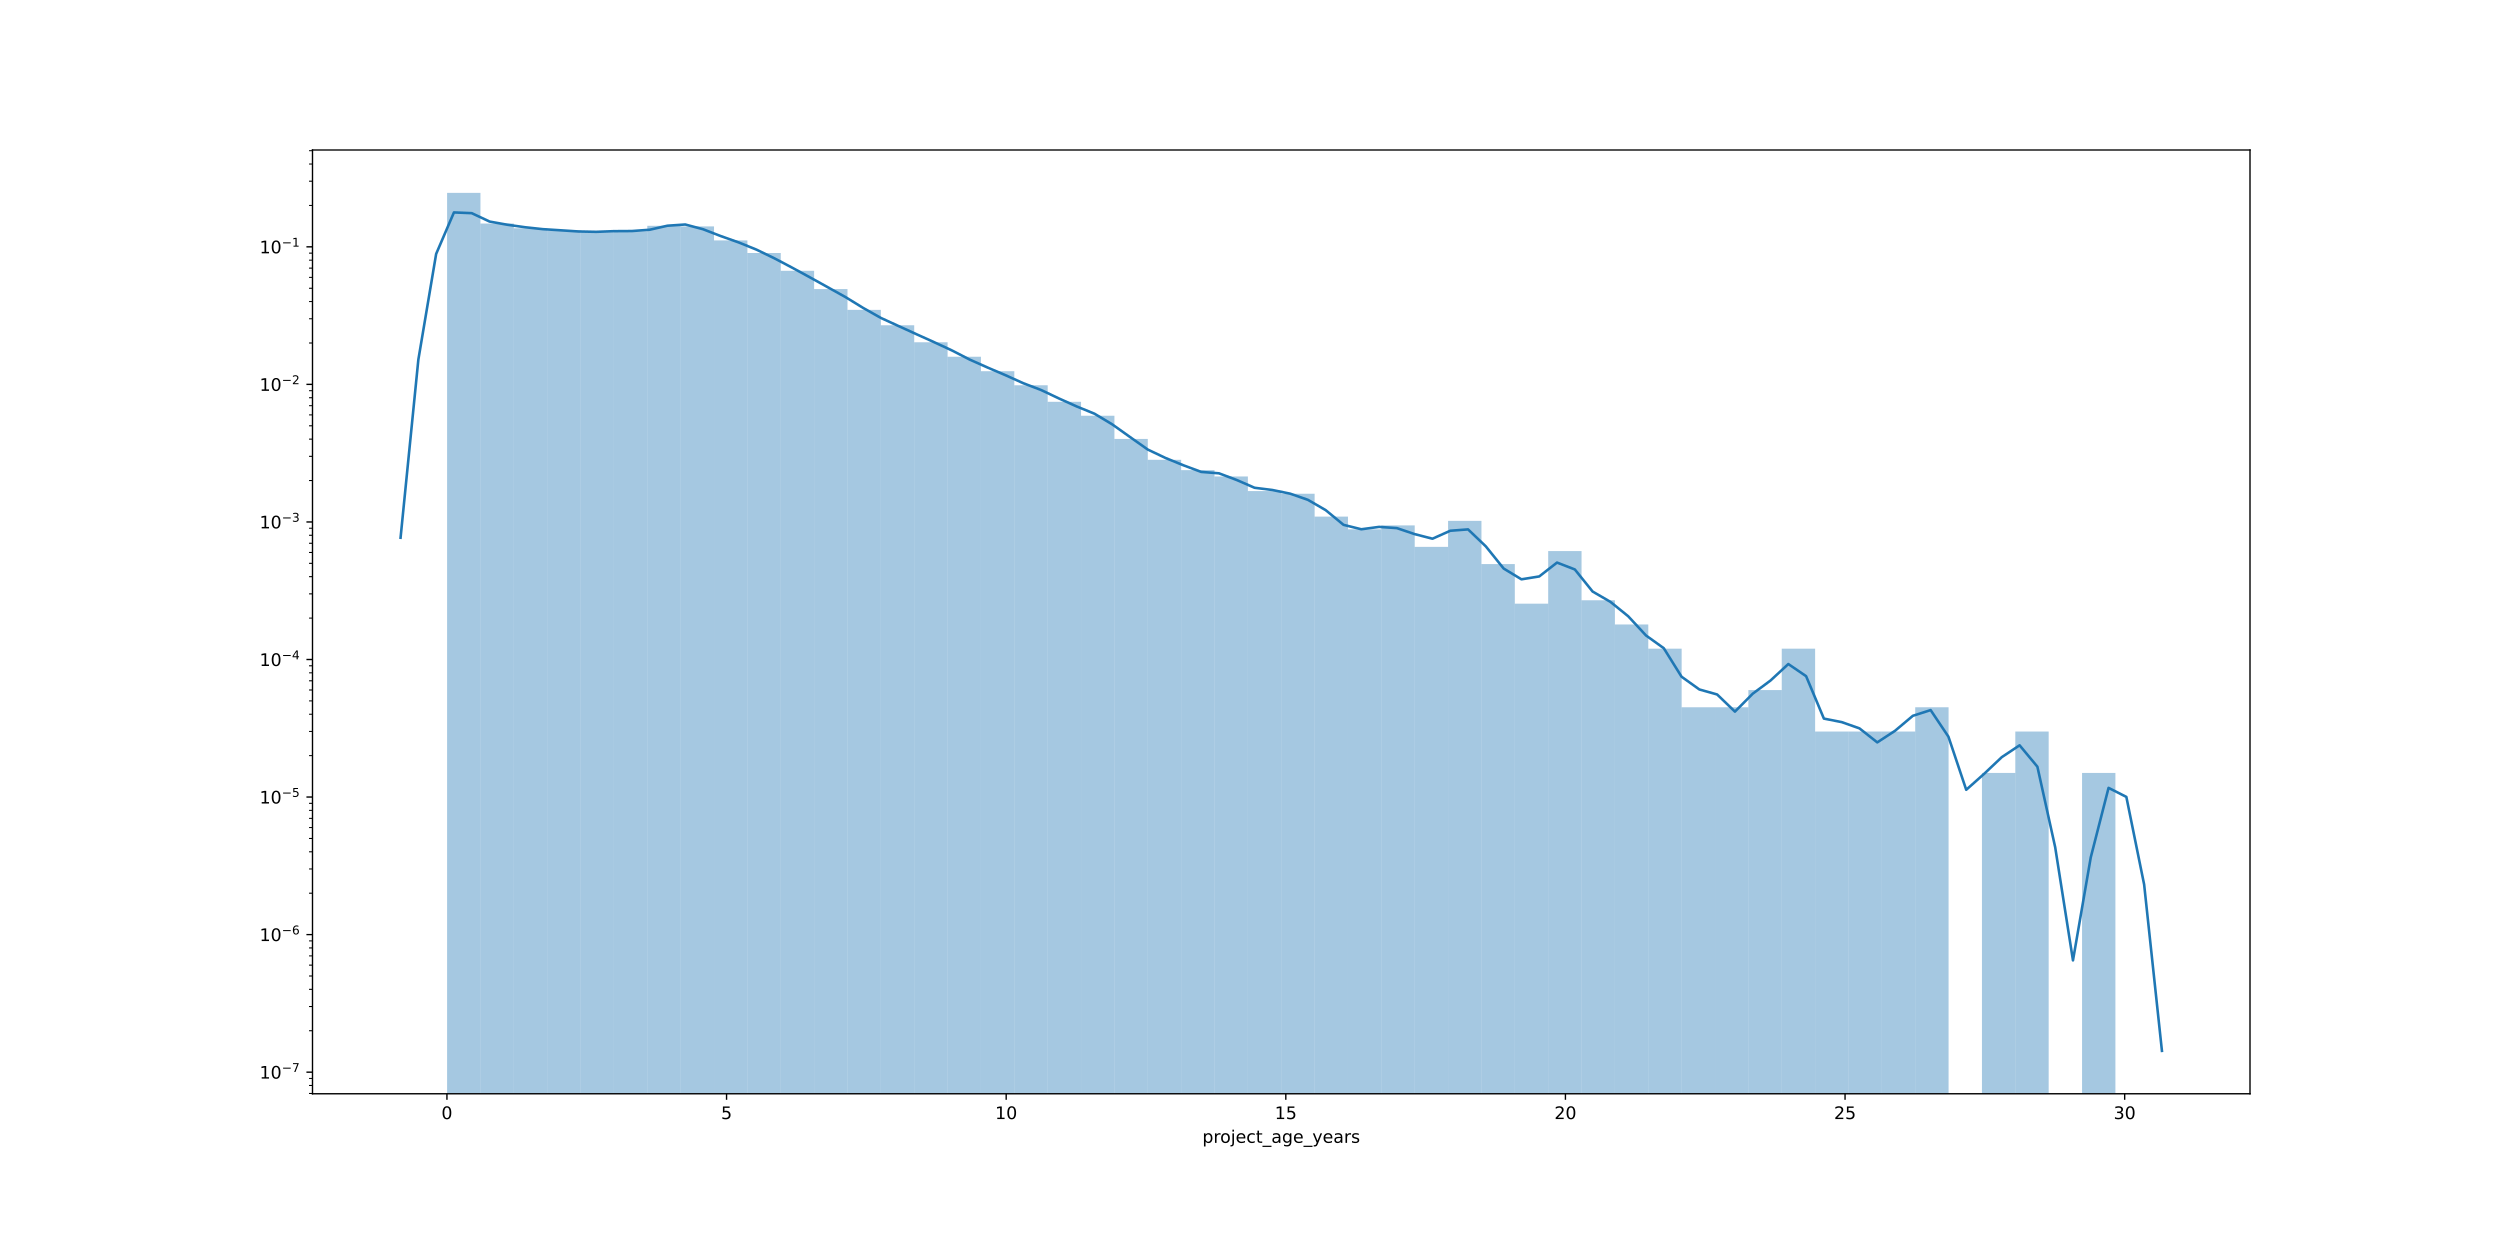 <?xml version="1.0" encoding="utf-8" standalone="no"?>
<!DOCTYPE svg PUBLIC "-//W3C//DTD SVG 1.1//EN"
  "http://www.w3.org/Graphics/SVG/1.1/DTD/svg11.dtd">
<!-- Created with matplotlib (https://matplotlib.org/) -->
<svg height="720pt" version="1.1" viewBox="0 0 1440 720" width="1440pt" xmlns="http://www.w3.org/2000/svg" xmlns:xlink="http://www.w3.org/1999/xlink">
 <defs>
  <style type="text/css">
*{stroke-linecap:butt;stroke-linejoin:round;}
  </style>
 </defs>
 <g id="figure_1">
  <g id="patch_1">
   <path d="M 0 720 
L 1440 720 
L 1440 0 
L 0 0 
z
" style="fill:#ffffff;"/>
  </g>
  <g id="axes_1">
   <g id="patch_2">
    <path d="M 180 630 
L 1296 630 
L 1296 86.4 
L 180 86.4 
z
" style="fill:#ffffff;"/>
   </g>
   <g id="patch_3">
    <path clip-path="url(#p198105784d)" d="M 257.523 79292.896 
L 276.742 79292.896 
L 276.742 111.109 
L 257.523 111.109 
z
" style="fill:#1f77b4;opacity:0.4;"/>
   </g>
   <g id="patch_4">
    <path clip-path="url(#p198105784d)" d="M 276.742 79292.896 
L 295.961 79292.896 
L 295.961 128.766 
L 276.742 128.766 
z
" style="fill:#1f77b4;opacity:0.4;"/>
   </g>
   <g id="patch_5">
    <path clip-path="url(#p198105784d)" d="M 295.961 79292.896 
L 315.181 79292.896 
L 315.181 131.478 
L 295.961 131.478 
z
" style="fill:#1f77b4;opacity:0.4;"/>
   </g>
   <g id="patch_6">
    <path clip-path="url(#p198105784d)" d="M 315.181 79292.896 
L 334.4 79292.896 
L 334.4 132.743 
L 315.181 132.743 
z
" style="fill:#1f77b4;opacity:0.4;"/>
   </g>
   <g id="patch_7">
    <path clip-path="url(#p198105784d)" d="M 334.4 79292.896 
L 353.619 79292.896 
L 353.619 133.741 
L 334.4 133.741 
z
" style="fill:#1f77b4;opacity:0.4;"/>
   </g>
   <g id="patch_8">
    <path clip-path="url(#p198105784d)" d="M 353.619 79292.896 
L 372.838 79292.896 
L 372.838 133.212 
L 353.619 133.212 
z
" style="fill:#1f77b4;opacity:0.4;"/>
   </g>
   <g id="patch_9">
    <path clip-path="url(#p198105784d)" d="M 372.838 79292.896 
L 392.057 79292.896 
L 392.057 130.061 
L 372.838 130.061 
z
" style="fill:#1f77b4;opacity:0.4;"/>
   </g>
   <g id="patch_10">
    <path clip-path="url(#p198105784d)" d="M 392.057 79292.896 
L 411.276 79292.896 
L 411.276 130.403 
L 392.057 130.403 
z
" style="fill:#1f77b4;opacity:0.4;"/>
   </g>
   <g id="patch_11">
    <path clip-path="url(#p198105784d)" d="M 411.276 79292.896 
L 430.495 79292.896 
L 430.495 138.481 
L 411.276 138.481 
z
" style="fill:#1f77b4;opacity:0.4;"/>
   </g>
   <g id="patch_12">
    <path clip-path="url(#p198105784d)" d="M 430.495 79292.896 
L 449.714 79292.896 
L 449.714 145.723 
L 430.495 145.723 
z
" style="fill:#1f77b4;opacity:0.4;"/>
   </g>
   <g id="patch_13">
    <path clip-path="url(#p198105784d)" d="M 449.714 79292.896 
L 468.933 79292.896 
L 468.933 155.999 
L 449.714 155.999 
z
" style="fill:#1f77b4;opacity:0.4;"/>
   </g>
   <g id="patch_14">
    <path clip-path="url(#p198105784d)" d="M 468.933 79292.896 
L 488.152 79292.896 
L 488.152 166.499 
L 468.933 166.499 
z
" style="fill:#1f77b4;opacity:0.4;"/>
   </g>
   <g id="patch_15">
    <path clip-path="url(#p198105784d)" d="M 488.152 79292.896 
L 507.371 79292.896 
L 507.371 178.476 
L 488.152 178.476 
z
" style="fill:#1f77b4;opacity:0.4;"/>
   </g>
   <g id="patch_16">
    <path clip-path="url(#p198105784d)" d="M 507.371 79292.896 
L 526.59 79292.896 
L 526.59 187.359 
L 507.371 187.359 
z
" style="fill:#1f77b4;opacity:0.4;"/>
   </g>
   <g id="patch_17">
    <path clip-path="url(#p198105784d)" d="M 526.59 79292.896 
L 545.809 79292.896 
L 545.809 197.13 
L 526.59 197.13 
z
" style="fill:#1f77b4;opacity:0.4;"/>
   </g>
   <g id="patch_18">
    <path clip-path="url(#p198105784d)" d="M 545.809 79292.896 
L 565.028 79292.896 
L 565.028 205.47 
L 545.809 205.47 
z
" style="fill:#1f77b4;opacity:0.4;"/>
   </g>
   <g id="patch_19">
    <path clip-path="url(#p198105784d)" d="M 565.028 79292.896 
L 584.247 79292.896 
L 584.247 213.795 
L 565.028 213.795 
z
" style="fill:#1f77b4;opacity:0.4;"/>
   </g>
   <g id="patch_20">
    <path clip-path="url(#p198105784d)" d="M 584.247 79292.896 
L 603.467 79292.896 
L 603.467 221.91 
L 584.247 221.91 
z
" style="fill:#1f77b4;opacity:0.4;"/>
   </g>
   <g id="patch_21">
    <path clip-path="url(#p198105784d)" d="M 603.467 79292.896 
L 622.686 79292.896 
L 622.686 231.427 
L 603.467 231.427 
z
" style="fill:#1f77b4;opacity:0.4;"/>
   </g>
   <g id="patch_22">
    <path clip-path="url(#p198105784d)" d="M 622.686 79292.896 
L 641.905 79292.896 
L 641.905 239.469 
L 622.686 239.469 
z
" style="fill:#1f77b4;opacity:0.4;"/>
   </g>
   <g id="patch_23">
    <path clip-path="url(#p198105784d)" d="M 641.905 79292.896 
L 661.124 79292.896 
L 661.124 252.817 
L 641.905 252.817 
z
" style="fill:#1f77b4;opacity:0.4;"/>
   </g>
   <g id="patch_24">
    <path clip-path="url(#p198105784d)" d="M 661.124 79292.896 
L 680.343 79292.896 
L 680.343 264.834 
L 661.124 264.834 
z
" style="fill:#1f77b4;opacity:0.4;"/>
   </g>
   <g id="patch_25">
    <path clip-path="url(#p198105784d)" d="M 680.343 79292.896 
L 699.562 79292.896 
L 699.562 270.781 
L 680.343 270.781 
z
" style="fill:#1f77b4;opacity:0.4;"/>
   </g>
   <g id="patch_26">
    <path clip-path="url(#p198105784d)" d="M 699.562 79292.896 
L 718.781 79292.896 
L 718.781 274.43 
L 699.562 274.43 
z
" style="fill:#1f77b4;opacity:0.4;"/>
   </g>
   <g id="patch_27">
    <path clip-path="url(#p198105784d)" d="M 718.781 79292.896 
L 738 79292.896 
L 738 282.838 
L 718.781 282.838 
z
" style="fill:#1f77b4;opacity:0.4;"/>
   </g>
   <g id="patch_28">
    <path clip-path="url(#p198105784d)" d="M 738 79292.896 
L 757.219 79292.896 
L 757.219 284.41 
L 738 284.41 
z
" style="fill:#1f77b4;opacity:0.4;"/>
   </g>
   <g id="patch_29">
    <path clip-path="url(#p198105784d)" d="M 757.219 79292.896 
L 776.438 79292.896 
L 776.438 297.567 
L 757.219 297.567 
z
" style="fill:#1f77b4;opacity:0.4;"/>
   </g>
   <g id="patch_30">
    <path clip-path="url(#p198105784d)" d="M 776.438 79292.896 
L 795.657 79292.896 
L 795.657 304.893 
L 776.438 304.893 
z
" style="fill:#1f77b4;opacity:0.4;"/>
   </g>
   <g id="patch_31">
    <path clip-path="url(#p198105784d)" d="M 795.657 79292.896 
L 814.876 79292.896 
L 814.876 302.636 
L 795.657 302.636 
z
" style="fill:#1f77b4;opacity:0.4;"/>
   </g>
   <g id="patch_32">
    <path clip-path="url(#p198105784d)" d="M 814.876 79292.896 
L 834.095 79292.896 
L 834.095 314.987 
L 814.876 314.987 
z
" style="fill:#1f77b4;opacity:0.4;"/>
   </g>
   <g id="patch_33">
    <path clip-path="url(#p198105784d)" d="M 834.095 79292.896 
L 853.314 79292.896 
L 853.314 300.008 
L 834.095 300.008 
z
" style="fill:#1f77b4;opacity:0.4;"/>
   </g>
   <g id="patch_34">
    <path clip-path="url(#p198105784d)" d="M 853.314 79292.896 
L 872.533 79292.896 
L 872.533 324.886 
L 853.314 324.886 
z
" style="fill:#1f77b4;opacity:0.4;"/>
   </g>
   <g id="patch_35">
    <path clip-path="url(#p198105784d)" d="M 872.533 79292.896 
L 891.753 79292.896 
L 891.753 347.709 
L 872.533 347.709 
z
" style="fill:#1f77b4;opacity:0.4;"/>
   </g>
   <g id="patch_36">
    <path clip-path="url(#p198105784d)" d="M 891.753 79292.896 
L 910.972 79292.896 
L 910.972 317.417 
L 891.753 317.417 
z
" style="fill:#1f77b4;opacity:0.4;"/>
   </g>
   <g id="patch_37">
    <path clip-path="url(#p198105784d)" d="M 910.972 79292.896 
L 930.191 79292.896 
L 930.191 345.742 
L 910.972 345.742 
z
" style="fill:#1f77b4;opacity:0.4;"/>
   </g>
   <g id="patch_38">
    <path clip-path="url(#p198105784d)" d="M 930.191 79292.896 
L 949.41 79292.896 
L 949.41 359.694 
L 930.191 359.694 
z
" style="fill:#1f77b4;opacity:0.4;"/>
   </g>
   <g id="patch_39">
    <path clip-path="url(#p198105784d)" d="M 949.41 79292.896 
L 968.629 79292.896 
L 968.629 373.646 
L 949.41 373.646 
z
" style="fill:#1f77b4;opacity:0.4;"/>
   </g>
   <g id="patch_40">
    <path clip-path="url(#p198105784d)" d="M 968.629 79292.896 
L 987.848 79292.896 
L 987.848 407.395 
L 968.629 407.395 
z
" style="fill:#1f77b4;opacity:0.4;"/>
   </g>
   <g id="patch_41">
    <path clip-path="url(#p198105784d)" d="M 987.848 79292.896 
L 1007.067 79292.896 
L 1007.067 407.395 
L 987.848 407.395 
z
" style="fill:#1f77b4;opacity:0.4;"/>
   </g>
   <g id="patch_42">
    <path clip-path="url(#p198105784d)" d="M 1007.067 79292.896 
L 1026.286 79292.896 
L 1026.286 397.496 
L 1007.067 397.496 
z
" style="fill:#1f77b4;opacity:0.4;"/>
   </g>
   <g id="patch_43">
    <path clip-path="url(#p198105784d)" d="M 1026.286 79292.896 
L 1045.505 79292.896 
L 1045.505 373.646 
L 1026.286 373.646 
z
" style="fill:#1f77b4;opacity:0.4;"/>
   </g>
   <g id="patch_44">
    <path clip-path="url(#p198105784d)" d="M 1045.505 79292.896 
L 1064.724 79292.896 
L 1064.724 421.347 
L 1045.505 421.347 
z
" style="fill:#1f77b4;opacity:0.4;"/>
   </g>
   <g id="patch_45">
    <path clip-path="url(#p198105784d)" d="M 1064.724 79292.896 
L 1083.943 79292.896 
L 1083.943 421.347 
L 1064.724 421.347 
z
" style="fill:#1f77b4;opacity:0.4;"/>
   </g>
   <g id="patch_46">
    <path clip-path="url(#p198105784d)" d="M 1083.943 79292.896 
L 1103.162 79292.896 
L 1103.162 421.347 
L 1083.943 421.347 
z
" style="fill:#1f77b4;opacity:0.4;"/>
   </g>
   <g id="patch_47">
    <path clip-path="url(#p198105784d)" d="M 1103.162 79292.896 
L 1122.381 79292.896 
L 1122.381 407.395 
L 1103.162 407.395 
z
" style="fill:#1f77b4;opacity:0.4;"/>
   </g>
   <g id="patch_48">
    <path clip-path="url(#p198105784d)" d="M 1122.381 79292.896 
L 1141.6 79292.896 
L 1141.6 79292.896 
L 1122.381 79292.896 
z
" style="fill:#1f77b4;opacity:0.4;"/>
   </g>
   <g id="patch_49">
    <path clip-path="url(#p198105784d)" d="M 1141.6 79292.896 
L 1160.819 79292.896 
L 1160.819 445.197 
L 1141.6 445.197 
z
" style="fill:#1f77b4;opacity:0.4;"/>
   </g>
   <g id="patch_50">
    <path clip-path="url(#p198105784d)" d="M 1160.819 79292.896 
L 1180.039 79292.896 
L 1180.039 421.347 
L 1160.819 421.347 
z
" style="fill:#1f77b4;opacity:0.4;"/>
   </g>
   <g id="patch_51">
    <path clip-path="url(#p198105784d)" d="M 1180.039 79292.896 
L 1199.258 79292.896 
L 1199.258 79292.896 
L 1180.039 79292.896 
z
" style="fill:#1f77b4;opacity:0.4;"/>
   </g>
   <g id="patch_52">
    <path clip-path="url(#p198105784d)" d="M 1199.258 79292.896 
L 1218.477 79292.896 
L 1218.477 445.197 
L 1199.258 445.197 
z
" style="fill:#1f77b4;opacity:0.4;"/>
   </g>
   <g id="matplotlib.axis_1">
    <g id="xtick_1">
     <g id="line2d_1">
      <defs>
       <path d="M 0 0 
L 0 3.5 
" id="m324d2dcd86" style="stroke:#000000;stroke-width:0.8;"/>
      </defs>
      <g>
       <use style="stroke:#000000;stroke-width:0.8;" x="257.435" xlink:href="#m324d2dcd86" y="630"/>
      </g>
     </g>
     <g id="text_1">
      <!-- 0 -->
      <defs>
       <path d="M 31.781 66.406 
Q 24.172 66.406 20.328 58.906 
Q 16.5 51.422 16.5 36.375 
Q 16.5 21.391 20.328 13.891 
Q 24.172 6.391 31.781 6.391 
Q 39.453 6.391 43.281 13.891 
Q 47.125 21.391 47.125 36.375 
Q 47.125 51.422 43.281 58.906 
Q 39.453 66.406 31.781 66.406 
z
M 31.781 74.219 
Q 44.047 74.219 50.516 64.516 
Q 56.984 54.828 56.984 36.375 
Q 56.984 17.969 50.516 8.266 
Q 44.047 -1.422 31.781 -1.422 
Q 19.531 -1.422 13.062 8.266 
Q 6.594 17.969 6.594 36.375 
Q 6.594 54.828 13.062 64.516 
Q 19.531 74.219 31.781 74.219 
z
" id="DejaVuSans-48"/>
      </defs>
      <g transform="translate(254.254 644.598)scale(0.1 -0.1)">
       <use xlink:href="#DejaVuSans-48"/>
      </g>
     </g>
    </g>
    <g id="xtick_2">
     <g id="line2d_2">
      <g>
       <use style="stroke:#000000;stroke-width:0.8;" x="418.498" xlink:href="#m324d2dcd86" y="630"/>
      </g>
     </g>
     <g id="text_2">
      <!-- 5 -->
      <defs>
       <path d="M 10.797 72.906 
L 49.516 72.906 
L 49.516 64.594 
L 19.828 64.594 
L 19.828 46.734 
Q 21.969 47.469 24.109 47.828 
Q 26.266 48.188 28.422 48.188 
Q 40.625 48.188 47.75 41.5 
Q 54.891 34.812 54.891 23.391 
Q 54.891 11.625 47.562 5.094 
Q 40.234 -1.422 26.906 -1.422 
Q 22.312 -1.422 17.547 -0.641 
Q 12.797 0.141 7.719 1.703 
L 7.719 11.625 
Q 12.109 9.234 16.797 8.062 
Q 21.484 6.891 26.703 6.891 
Q 35.156 6.891 40.078 11.328 
Q 45.016 15.766 45.016 23.391 
Q 45.016 31 40.078 35.438 
Q 35.156 39.891 26.703 39.891 
Q 22.75 39.891 18.812 39.016 
Q 14.891 38.141 10.797 36.281 
z
" id="DejaVuSans-53"/>
      </defs>
      <g transform="translate(415.317 644.598)scale(0.1 -0.1)">
       <use xlink:href="#DejaVuSans-53"/>
      </g>
     </g>
    </g>
    <g id="xtick_3">
     <g id="line2d_3">
      <g>
       <use style="stroke:#000000;stroke-width:0.8;" x="579.561" xlink:href="#m324d2dcd86" y="630"/>
      </g>
     </g>
     <g id="text_3">
      <!-- 10 -->
      <defs>
       <path d="M 12.406 8.297 
L 28.516 8.297 
L 28.516 63.922 
L 10.984 60.406 
L 10.984 69.391 
L 28.422 72.906 
L 38.281 72.906 
L 38.281 8.297 
L 54.391 8.297 
L 54.391 0 
L 12.406 0 
z
" id="DejaVuSans-49"/>
      </defs>
      <g transform="translate(573.198 644.598)scale(0.1 -0.1)">
       <use xlink:href="#DejaVuSans-49"/>
       <use x="63.623" xlink:href="#DejaVuSans-48"/>
      </g>
     </g>
    </g>
    <g id="xtick_4">
     <g id="line2d_4">
      <g>
       <use style="stroke:#000000;stroke-width:0.8;" x="740.624" xlink:href="#m324d2dcd86" y="630"/>
      </g>
     </g>
     <g id="text_4">
      <!-- 15 -->
      <g transform="translate(734.261 644.598)scale(0.1 -0.1)">
       <use xlink:href="#DejaVuSans-49"/>
       <use x="63.623" xlink:href="#DejaVuSans-53"/>
      </g>
     </g>
    </g>
    <g id="xtick_5">
     <g id="line2d_5">
      <g>
       <use style="stroke:#000000;stroke-width:0.8;" x="901.687" xlink:href="#m324d2dcd86" y="630"/>
      </g>
     </g>
     <g id="text_5">
      <!-- 20 -->
      <defs>
       <path d="M 19.188 8.297 
L 53.609 8.297 
L 53.609 0 
L 7.328 0 
L 7.328 8.297 
Q 12.938 14.109 22.625 23.891 
Q 32.328 33.688 34.812 36.531 
Q 39.547 41.844 41.422 45.531 
Q 43.312 49.219 43.312 52.781 
Q 43.312 58.594 39.234 62.25 
Q 35.156 65.922 28.609 65.922 
Q 23.969 65.922 18.812 64.312 
Q 13.672 62.703 7.812 59.422 
L 7.812 69.391 
Q 13.766 71.781 18.938 73 
Q 24.125 74.219 28.422 74.219 
Q 39.75 74.219 46.484 68.547 
Q 53.219 62.891 53.219 53.422 
Q 53.219 48.922 51.531 44.891 
Q 49.859 40.875 45.406 35.406 
Q 44.188 33.984 37.641 27.219 
Q 31.109 20.453 19.188 8.297 
z
" id="DejaVuSans-50"/>
      </defs>
      <g transform="translate(895.324 644.598)scale(0.1 -0.1)">
       <use xlink:href="#DejaVuSans-50"/>
       <use x="63.623" xlink:href="#DejaVuSans-48"/>
      </g>
     </g>
    </g>
    <g id="xtick_6">
     <g id="line2d_6">
      <g>
       <use style="stroke:#000000;stroke-width:0.8;" x="1062.749" xlink:href="#m324d2dcd86" y="630"/>
      </g>
     </g>
     <g id="text_6">
      <!-- 25 -->
      <g transform="translate(1056.387 644.598)scale(0.1 -0.1)">
       <use xlink:href="#DejaVuSans-50"/>
       <use x="63.623" xlink:href="#DejaVuSans-53"/>
      </g>
     </g>
    </g>
    <g id="xtick_7">
     <g id="line2d_7">
      <g>
       <use style="stroke:#000000;stroke-width:0.8;" x="1223.812" xlink:href="#m324d2dcd86" y="630"/>
      </g>
     </g>
     <g id="text_7">
      <!-- 30 -->
      <defs>
       <path d="M 40.578 39.312 
Q 47.656 37.797 51.625 33 
Q 55.609 28.219 55.609 21.188 
Q 55.609 10.406 48.188 4.484 
Q 40.766 -1.422 27.094 -1.422 
Q 22.516 -1.422 17.656 -0.516 
Q 12.797 0.391 7.625 2.203 
L 7.625 11.719 
Q 11.719 9.328 16.594 8.109 
Q 21.484 6.891 26.812 6.891 
Q 36.078 6.891 40.938 10.547 
Q 45.797 14.203 45.797 21.188 
Q 45.797 27.641 41.281 31.266 
Q 36.766 34.906 28.719 34.906 
L 20.219 34.906 
L 20.219 43.016 
L 29.109 43.016 
Q 36.375 43.016 40.234 45.922 
Q 44.094 48.828 44.094 54.297 
Q 44.094 59.906 40.109 62.906 
Q 36.141 65.922 28.719 65.922 
Q 24.656 65.922 20.016 65.031 
Q 15.375 64.156 9.812 62.312 
L 9.812 71.094 
Q 15.438 72.656 20.344 73.438 
Q 25.25 74.219 29.594 74.219 
Q 40.828 74.219 47.359 69.109 
Q 53.906 64.016 53.906 55.328 
Q 53.906 49.266 50.438 45.094 
Q 46.969 40.922 40.578 39.312 
z
" id="DejaVuSans-51"/>
      </defs>
      <g transform="translate(1217.45 644.598)scale(0.1 -0.1)">
       <use xlink:href="#DejaVuSans-51"/>
       <use x="63.623" xlink:href="#DejaVuSans-48"/>
      </g>
     </g>
    </g>
    <g id="text_8">
     <!-- project_age_years -->
     <defs>
      <path d="M 18.109 8.203 
L 18.109 -20.797 
L 9.078 -20.797 
L 9.078 54.688 
L 18.109 54.688 
L 18.109 46.391 
Q 20.953 51.266 25.266 53.625 
Q 29.594 56 35.594 56 
Q 45.562 56 51.781 48.094 
Q 58.016 40.188 58.016 27.297 
Q 58.016 14.406 51.781 6.484 
Q 45.562 -1.422 35.594 -1.422 
Q 29.594 -1.422 25.266 0.953 
Q 20.953 3.328 18.109 8.203 
z
M 48.688 27.297 
Q 48.688 37.203 44.609 42.844 
Q 40.531 48.484 33.406 48.484 
Q 26.266 48.484 22.188 42.844 
Q 18.109 37.203 18.109 27.297 
Q 18.109 17.391 22.188 11.75 
Q 26.266 6.109 33.406 6.109 
Q 40.531 6.109 44.609 11.75 
Q 48.688 17.391 48.688 27.297 
z
" id="DejaVuSans-112"/>
      <path d="M 41.109 46.297 
Q 39.594 47.172 37.812 47.578 
Q 36.031 48 33.891 48 
Q 26.266 48 22.188 43.047 
Q 18.109 38.094 18.109 28.812 
L 18.109 0 
L 9.078 0 
L 9.078 54.688 
L 18.109 54.688 
L 18.109 46.188 
Q 20.953 51.172 25.484 53.578 
Q 30.031 56 36.531 56 
Q 37.453 56 38.578 55.875 
Q 39.703 55.766 41.062 55.516 
z
" id="DejaVuSans-114"/>
      <path d="M 30.609 48.391 
Q 23.391 48.391 19.188 42.75 
Q 14.984 37.109 14.984 27.297 
Q 14.984 17.484 19.156 11.844 
Q 23.344 6.203 30.609 6.203 
Q 37.797 6.203 41.984 11.859 
Q 46.188 17.531 46.188 27.297 
Q 46.188 37.016 41.984 42.703 
Q 37.797 48.391 30.609 48.391 
z
M 30.609 56 
Q 42.328 56 49.016 48.375 
Q 55.719 40.766 55.719 27.297 
Q 55.719 13.875 49.016 6.219 
Q 42.328 -1.422 30.609 -1.422 
Q 18.844 -1.422 12.172 6.219 
Q 5.516 13.875 5.516 27.297 
Q 5.516 40.766 12.172 48.375 
Q 18.844 56 30.609 56 
z
" id="DejaVuSans-111"/>
      <path d="M 9.422 54.688 
L 18.406 54.688 
L 18.406 -0.984 
Q 18.406 -11.422 14.422 -16.109 
Q 10.453 -20.797 1.609 -20.797 
L -1.812 -20.797 
L -1.812 -13.188 
L 0.594 -13.188 
Q 5.719 -13.188 7.562 -10.812 
Q 9.422 -8.453 9.422 -0.984 
z
M 9.422 75.984 
L 18.406 75.984 
L 18.406 64.594 
L 9.422 64.594 
z
" id="DejaVuSans-106"/>
      <path d="M 56.203 29.594 
L 56.203 25.203 
L 14.891 25.203 
Q 15.484 15.922 20.484 11.062 
Q 25.484 6.203 34.422 6.203 
Q 39.594 6.203 44.453 7.469 
Q 49.312 8.734 54.109 11.281 
L 54.109 2.781 
Q 49.266 0.734 44.188 -0.344 
Q 39.109 -1.422 33.891 -1.422 
Q 20.797 -1.422 13.156 6.188 
Q 5.516 13.812 5.516 26.812 
Q 5.516 40.234 12.766 48.109 
Q 20.016 56 32.328 56 
Q 43.359 56 49.781 48.891 
Q 56.203 41.797 56.203 29.594 
z
M 47.219 32.234 
Q 47.125 39.594 43.094 43.984 
Q 39.062 48.391 32.422 48.391 
Q 24.906 48.391 20.391 44.141 
Q 15.875 39.891 15.188 32.172 
z
" id="DejaVuSans-101"/>
      <path d="M 48.781 52.594 
L 48.781 44.188 
Q 44.969 46.297 41.141 47.344 
Q 37.312 48.391 33.406 48.391 
Q 24.656 48.391 19.812 42.844 
Q 14.984 37.312 14.984 27.297 
Q 14.984 17.281 19.812 11.734 
Q 24.656 6.203 33.406 6.203 
Q 37.312 6.203 41.141 7.25 
Q 44.969 8.297 48.781 10.406 
L 48.781 2.094 
Q 45.016 0.344 40.984 -0.531 
Q 36.969 -1.422 32.422 -1.422 
Q 20.062 -1.422 12.781 6.344 
Q 5.516 14.109 5.516 27.297 
Q 5.516 40.672 12.859 48.328 
Q 20.219 56 33.016 56 
Q 37.156 56 41.109 55.141 
Q 45.062 54.297 48.781 52.594 
z
" id="DejaVuSans-99"/>
      <path d="M 18.312 70.219 
L 18.312 54.688 
L 36.812 54.688 
L 36.812 47.703 
L 18.312 47.703 
L 18.312 18.016 
Q 18.312 11.328 20.141 9.422 
Q 21.969 7.516 27.594 7.516 
L 36.812 7.516 
L 36.812 0 
L 27.594 0 
Q 17.188 0 13.234 3.875 
Q 9.281 7.766 9.281 18.016 
L 9.281 47.703 
L 2.688 47.703 
L 2.688 54.688 
L 9.281 54.688 
L 9.281 70.219 
z
" id="DejaVuSans-116"/>
      <path d="M 50.984 -16.609 
L 50.984 -23.578 
L -0.984 -23.578 
L -0.984 -16.609 
z
" id="DejaVuSans-95"/>
      <path d="M 34.281 27.484 
Q 23.391 27.484 19.188 25 
Q 14.984 22.516 14.984 16.5 
Q 14.984 11.719 18.141 8.906 
Q 21.297 6.109 26.703 6.109 
Q 34.188 6.109 38.703 11.406 
Q 43.219 16.703 43.219 25.484 
L 43.219 27.484 
z
M 52.203 31.203 
L 52.203 0 
L 43.219 0 
L 43.219 8.297 
Q 40.141 3.328 35.547 0.953 
Q 30.953 -1.422 24.312 -1.422 
Q 15.922 -1.422 10.953 3.297 
Q 6 8.016 6 15.922 
Q 6 25.141 12.172 29.828 
Q 18.359 34.516 30.609 34.516 
L 43.219 34.516 
L 43.219 35.406 
Q 43.219 41.609 39.141 45 
Q 35.062 48.391 27.688 48.391 
Q 23 48.391 18.547 47.266 
Q 14.109 46.141 10.016 43.891 
L 10.016 52.203 
Q 14.938 54.109 19.578 55.047 
Q 24.219 56 28.609 56 
Q 40.484 56 46.344 49.844 
Q 52.203 43.703 52.203 31.203 
z
" id="DejaVuSans-97"/>
      <path d="M 45.406 27.984 
Q 45.406 37.75 41.375 43.109 
Q 37.359 48.484 30.078 48.484 
Q 22.859 48.484 18.828 43.109 
Q 14.797 37.75 14.797 27.984 
Q 14.797 18.266 18.828 12.891 
Q 22.859 7.516 30.078 7.516 
Q 37.359 7.516 41.375 12.891 
Q 45.406 18.266 45.406 27.984 
z
M 54.391 6.781 
Q 54.391 -7.172 48.188 -13.984 
Q 42 -20.797 29.203 -20.797 
Q 24.469 -20.797 20.266 -20.094 
Q 16.062 -19.391 12.109 -17.922 
L 12.109 -9.188 
Q 16.062 -11.328 19.922 -12.344 
Q 23.781 -13.375 27.781 -13.375 
Q 36.625 -13.375 41.016 -8.766 
Q 45.406 -4.156 45.406 5.172 
L 45.406 9.625 
Q 42.625 4.781 38.281 2.391 
Q 33.938 0 27.875 0 
Q 17.828 0 11.672 7.656 
Q 5.516 15.328 5.516 27.984 
Q 5.516 40.672 11.672 48.328 
Q 17.828 56 27.875 56 
Q 33.938 56 38.281 53.609 
Q 42.625 51.219 45.406 46.391 
L 45.406 54.688 
L 54.391 54.688 
z
" id="DejaVuSans-103"/>
      <path d="M 32.172 -5.078 
Q 28.375 -14.844 24.75 -17.812 
Q 21.141 -20.797 15.094 -20.797 
L 7.906 -20.797 
L 7.906 -13.281 
L 13.188 -13.281 
Q 16.891 -13.281 18.938 -11.516 
Q 21 -9.766 23.484 -3.219 
L 25.094 0.875 
L 2.984 54.688 
L 12.5 54.688 
L 29.594 11.922 
L 46.688 54.688 
L 56.203 54.688 
z
" id="DejaVuSans-121"/>
      <path d="M 44.281 53.078 
L 44.281 44.578 
Q 40.484 46.531 36.375 47.5 
Q 32.281 48.484 27.875 48.484 
Q 21.188 48.484 17.844 46.438 
Q 14.5 44.391 14.5 40.281 
Q 14.5 37.156 16.891 35.375 
Q 19.281 33.594 26.516 31.984 
L 29.594 31.297 
Q 39.156 29.25 43.188 25.516 
Q 47.219 21.781 47.219 15.094 
Q 47.219 7.469 41.188 3.016 
Q 35.156 -1.422 24.609 -1.422 
Q 20.219 -1.422 15.453 -0.562 
Q 10.688 0.297 5.422 2 
L 5.422 11.281 
Q 10.406 8.688 15.234 7.391 
Q 20.062 6.109 24.812 6.109 
Q 31.156 6.109 34.562 8.281 
Q 37.984 10.453 37.984 14.406 
Q 37.984 18.062 35.516 20.016 
Q 33.062 21.969 24.703 23.781 
L 21.578 24.516 
Q 13.234 26.266 9.516 29.906 
Q 5.812 33.547 5.812 39.891 
Q 5.812 47.609 11.281 51.797 
Q 16.75 56 26.812 56 
Q 31.781 56 36.172 55.266 
Q 40.578 54.547 44.281 53.078 
z
" id="DejaVuSans-115"/>
     </defs>
     <g transform="translate(692.573 658.277)scale(0.1 -0.1)">
      <use xlink:href="#DejaVuSans-112"/>
      <use x="63.477" xlink:href="#DejaVuSans-114"/>
      <use x="102.34" xlink:href="#DejaVuSans-111"/>
      <use x="163.521" xlink:href="#DejaVuSans-106"/>
      <use x="191.305" xlink:href="#DejaVuSans-101"/>
      <use x="252.828" xlink:href="#DejaVuSans-99"/>
      <use x="307.809" xlink:href="#DejaVuSans-116"/>
      <use x="347.018" xlink:href="#DejaVuSans-95"/>
      <use x="397.018" xlink:href="#DejaVuSans-97"/>
      <use x="458.297" xlink:href="#DejaVuSans-103"/>
      <use x="521.773" xlink:href="#DejaVuSans-101"/>
      <use x="583.297" xlink:href="#DejaVuSans-95"/>
      <use x="633.297" xlink:href="#DejaVuSans-121"/>
      <use x="692.477" xlink:href="#DejaVuSans-101"/>
      <use x="754" xlink:href="#DejaVuSans-97"/>
      <use x="815.279" xlink:href="#DejaVuSans-114"/>
      <use x="856.393" xlink:href="#DejaVuSans-115"/>
     </g>
    </g>
   </g>
   <g id="matplotlib.axis_2">
    <g id="ytick_1">
     <g id="line2d_8">
      <defs>
       <path d="M 0 0 
L -3.5 0 
" id="m2bd5e48deb" style="stroke:#000000;stroke-width:0.8;"/>
      </defs>
      <g>
       <use style="stroke:#000000;stroke-width:0.8;" x="180" xlink:href="#m2bd5e48deb" y="617.56"/>
      </g>
     </g>
     <g id="text_9">
      <!-- $\mathdefault{10^{-7}}$ -->
      <defs>
       <path d="M 10.594 35.5 
L 73.188 35.5 
L 73.188 27.203 
L 10.594 27.203 
z
" id="DejaVuSans-8722"/>
       <path d="M 8.203 72.906 
L 55.078 72.906 
L 55.078 68.703 
L 28.609 0 
L 18.312 0 
L 43.219 64.594 
L 8.203 64.594 
z
" id="DejaVuSans-55"/>
      </defs>
      <g transform="translate(149.5 621.359)scale(0.1 -0.1)">
       <use transform="translate(0 0.684)" xlink:href="#DejaVuSans-49"/>
       <use transform="translate(63.623 0.684)" xlink:href="#DejaVuSans-48"/>
       <use transform="translate(128.203 38.966)scale(0.7)" xlink:href="#DejaVuSans-8722"/>
       <use transform="translate(186.855 38.966)scale(0.7)" xlink:href="#DejaVuSans-55"/>
      </g>
     </g>
    </g>
    <g id="ytick_2">
     <g id="line2d_9">
      <g>
       <use style="stroke:#000000;stroke-width:0.8;" x="180" xlink:href="#m2bd5e48deb" y="538.33"/>
      </g>
     </g>
     <g id="text_10">
      <!-- $\mathdefault{10^{-6}}$ -->
      <defs>
       <path d="M 33.016 40.375 
Q 26.375 40.375 22.484 35.828 
Q 18.609 31.297 18.609 23.391 
Q 18.609 15.531 22.484 10.953 
Q 26.375 6.391 33.016 6.391 
Q 39.656 6.391 43.531 10.953 
Q 47.406 15.531 47.406 23.391 
Q 47.406 31.297 43.531 35.828 
Q 39.656 40.375 33.016 40.375 
z
M 52.594 71.297 
L 52.594 62.312 
Q 48.875 64.062 45.094 64.984 
Q 41.312 65.922 37.594 65.922 
Q 27.828 65.922 22.672 59.328 
Q 17.531 52.734 16.797 39.406 
Q 19.672 43.656 24.016 45.922 
Q 28.375 48.188 33.594 48.188 
Q 44.578 48.188 50.953 41.516 
Q 57.328 34.859 57.328 23.391 
Q 57.328 12.156 50.688 5.359 
Q 44.047 -1.422 33.016 -1.422 
Q 20.359 -1.422 13.672 8.266 
Q 6.984 17.969 6.984 36.375 
Q 6.984 53.656 15.188 63.938 
Q 23.391 74.219 37.203 74.219 
Q 40.922 74.219 44.703 73.484 
Q 48.484 72.75 52.594 71.297 
z
" id="DejaVuSans-54"/>
      </defs>
      <g transform="translate(149.5 542.129)scale(0.1 -0.1)">
       <use transform="translate(0 0.766)" xlink:href="#DejaVuSans-49"/>
       <use transform="translate(63.623 0.766)" xlink:href="#DejaVuSans-48"/>
       <use transform="translate(128.203 39.047)scale(0.7)" xlink:href="#DejaVuSans-8722"/>
       <use transform="translate(186.855 39.047)scale(0.7)" xlink:href="#DejaVuSans-54"/>
      </g>
     </g>
    </g>
    <g id="ytick_3">
     <g id="line2d_10">
      <g>
       <use style="stroke:#000000;stroke-width:0.8;" x="180" xlink:href="#m2bd5e48deb" y="459.1"/>
      </g>
     </g>
     <g id="text_11">
      <!-- $\mathdefault{10^{-5}}$ -->
      <g transform="translate(149.5 462.899)scale(0.1 -0.1)">
       <use transform="translate(0 0.684)" xlink:href="#DejaVuSans-49"/>
       <use transform="translate(63.623 0.684)" xlink:href="#DejaVuSans-48"/>
       <use transform="translate(128.203 38.966)scale(0.7)" xlink:href="#DejaVuSans-8722"/>
       <use transform="translate(186.855 38.966)scale(0.7)" xlink:href="#DejaVuSans-53"/>
      </g>
     </g>
    </g>
    <g id="ytick_4">
     <g id="line2d_11">
      <g>
       <use style="stroke:#000000;stroke-width:0.8;" x="180" xlink:href="#m2bd5e48deb" y="379.87"/>
      </g>
     </g>
     <g id="text_12">
      <!-- $\mathdefault{10^{-4}}$ -->
      <defs>
       <path d="M 37.797 64.312 
L 12.891 25.391 
L 37.797 25.391 
z
M 35.203 72.906 
L 47.609 72.906 
L 47.609 25.391 
L 58.016 25.391 
L 58.016 17.188 
L 47.609 17.188 
L 47.609 0 
L 37.797 0 
L 37.797 17.188 
L 4.891 17.188 
L 4.891 26.703 
z
" id="DejaVuSans-52"/>
      </defs>
      <g transform="translate(149.5 383.669)scale(0.1 -0.1)">
       <use transform="translate(0 0.684)" xlink:href="#DejaVuSans-49"/>
       <use transform="translate(63.623 0.684)" xlink:href="#DejaVuSans-48"/>
       <use transform="translate(128.203 38.966)scale(0.7)" xlink:href="#DejaVuSans-8722"/>
       <use transform="translate(186.855 38.966)scale(0.7)" xlink:href="#DejaVuSans-52"/>
      </g>
     </g>
    </g>
    <g id="ytick_5">
     <g id="line2d_12">
      <g>
       <use style="stroke:#000000;stroke-width:0.8;" x="180" xlink:href="#m2bd5e48deb" y="300.64"/>
      </g>
     </g>
     <g id="text_13">
      <!-- $\mathdefault{10^{-3}}$ -->
      <g transform="translate(149.5 304.439)scale(0.1 -0.1)">
       <use transform="translate(0 0.766)" xlink:href="#DejaVuSans-49"/>
       <use transform="translate(63.623 0.766)" xlink:href="#DejaVuSans-48"/>
       <use transform="translate(128.203 39.047)scale(0.7)" xlink:href="#DejaVuSans-8722"/>
       <use transform="translate(186.855 39.047)scale(0.7)" xlink:href="#DejaVuSans-51"/>
      </g>
     </g>
    </g>
    <g id="ytick_6">
     <g id="line2d_13">
      <g>
       <use style="stroke:#000000;stroke-width:0.8;" x="180" xlink:href="#m2bd5e48deb" y="221.41"/>
      </g>
     </g>
     <g id="text_14">
      <!-- $\mathdefault{10^{-2}}$ -->
      <g transform="translate(149.5 225.209)scale(0.1 -0.1)">
       <use transform="translate(0 0.766)" xlink:href="#DejaVuSans-49"/>
       <use transform="translate(63.623 0.766)" xlink:href="#DejaVuSans-48"/>
       <use transform="translate(128.203 39.047)scale(0.7)" xlink:href="#DejaVuSans-8722"/>
       <use transform="translate(186.855 39.047)scale(0.7)" xlink:href="#DejaVuSans-50"/>
      </g>
     </g>
    </g>
    <g id="ytick_7">
     <g id="line2d_14">
      <g>
       <use style="stroke:#000000;stroke-width:0.8;" x="180" xlink:href="#m2bd5e48deb" y="142.18"/>
      </g>
     </g>
     <g id="text_15">
      <!-- $\mathdefault{10^{-1}}$ -->
      <g transform="translate(149.5 145.979)scale(0.1 -0.1)">
       <use transform="translate(0 0.684)" xlink:href="#DejaVuSans-49"/>
       <use transform="translate(63.623 0.684)" xlink:href="#DejaVuSans-48"/>
       <use transform="translate(128.203 38.966)scale(0.7)" xlink:href="#DejaVuSans-8722"/>
       <use transform="translate(186.855 38.966)scale(0.7)" xlink:href="#DejaVuSans-49"/>
      </g>
     </g>
    </g>
    <g id="ytick_8">
     <g id="line2d_15">
      <defs>
       <path d="M 0 0 
L -2 0 
" id="m03104dfe46" style="stroke:#000000;stroke-width:0.6;"/>
      </defs>
      <g>
       <use style="stroke:#000000;stroke-width:0.6;" x="180" xlink:href="#m03104dfe46" y="629.833"/>
      </g>
     </g>
    </g>
    <g id="ytick_9">
     <g id="line2d_16">
      <g>
       <use style="stroke:#000000;stroke-width:0.6;" x="180" xlink:href="#m03104dfe46" y="625.238"/>
      </g>
     </g>
    </g>
    <g id="ytick_10">
     <g id="line2d_17">
      <g>
       <use style="stroke:#000000;stroke-width:0.6;" x="180" xlink:href="#m03104dfe46" y="621.185"/>
      </g>
     </g>
    </g>
    <g id="ytick_11">
     <g id="line2d_18">
      <g>
       <use style="stroke:#000000;stroke-width:0.6;" x="180" xlink:href="#m03104dfe46" y="593.709"/>
      </g>
     </g>
    </g>
    <g id="ytick_12">
     <g id="line2d_19">
      <g>
       <use style="stroke:#000000;stroke-width:0.6;" x="180" xlink:href="#m03104dfe46" y="579.758"/>
      </g>
     </g>
    </g>
    <g id="ytick_13">
     <g id="line2d_20">
      <g>
       <use style="stroke:#000000;stroke-width:0.6;" x="180" xlink:href="#m03104dfe46" y="569.859"/>
      </g>
     </g>
    </g>
    <g id="ytick_14">
     <g id="line2d_21">
      <g>
       <use style="stroke:#000000;stroke-width:0.6;" x="180" xlink:href="#m03104dfe46" y="562.181"/>
      </g>
     </g>
    </g>
    <g id="ytick_15">
     <g id="line2d_22">
      <g>
       <use style="stroke:#000000;stroke-width:0.6;" x="180" xlink:href="#m03104dfe46" y="555.907"/>
      </g>
     </g>
    </g>
    <g id="ytick_16">
     <g id="line2d_23">
      <g>
       <use style="stroke:#000000;stroke-width:0.6;" x="180" xlink:href="#m03104dfe46" y="550.603"/>
      </g>
     </g>
    </g>
    <g id="ytick_17">
     <g id="line2d_24">
      <g>
       <use style="stroke:#000000;stroke-width:0.6;" x="180" xlink:href="#m03104dfe46" y="546.008"/>
      </g>
     </g>
    </g>
    <g id="ytick_18">
     <g id="line2d_25">
      <g>
       <use style="stroke:#000000;stroke-width:0.6;" x="180" xlink:href="#m03104dfe46" y="541.955"/>
      </g>
     </g>
    </g>
    <g id="ytick_19">
     <g id="line2d_26">
      <g>
       <use style="stroke:#000000;stroke-width:0.6;" x="180" xlink:href="#m03104dfe46" y="514.479"/>
      </g>
     </g>
    </g>
    <g id="ytick_20">
     <g id="line2d_27">
      <g>
       <use style="stroke:#000000;stroke-width:0.6;" x="180" xlink:href="#m03104dfe46" y="500.528"/>
      </g>
     </g>
    </g>
    <g id="ytick_21">
     <g id="line2d_28">
      <g>
       <use style="stroke:#000000;stroke-width:0.6;" x="180" xlink:href="#m03104dfe46" y="490.629"/>
      </g>
     </g>
    </g>
    <g id="ytick_22">
     <g id="line2d_29">
      <g>
       <use style="stroke:#000000;stroke-width:0.6;" x="180" xlink:href="#m03104dfe46" y="482.951"/>
      </g>
     </g>
    </g>
    <g id="ytick_23">
     <g id="line2d_30">
      <g>
       <use style="stroke:#000000;stroke-width:0.6;" x="180" xlink:href="#m03104dfe46" y="476.677"/>
      </g>
     </g>
    </g>
    <g id="ytick_24">
     <g id="line2d_31">
      <g>
       <use style="stroke:#000000;stroke-width:0.6;" x="180" xlink:href="#m03104dfe46" y="471.373"/>
      </g>
     </g>
    </g>
    <g id="ytick_25">
     <g id="line2d_32">
      <g>
       <use style="stroke:#000000;stroke-width:0.6;" x="180" xlink:href="#m03104dfe46" y="466.778"/>
      </g>
     </g>
    </g>
    <g id="ytick_26">
     <g id="line2d_33">
      <g>
       <use style="stroke:#000000;stroke-width:0.6;" x="180" xlink:href="#m03104dfe46" y="462.725"/>
      </g>
     </g>
    </g>
    <g id="ytick_27">
     <g id="line2d_34">
      <g>
       <use style="stroke:#000000;stroke-width:0.6;" x="180" xlink:href="#m03104dfe46" y="435.249"/>
      </g>
     </g>
    </g>
    <g id="ytick_28">
     <g id="line2d_35">
      <g>
       <use style="stroke:#000000;stroke-width:0.6;" x="180" xlink:href="#m03104dfe46" y="421.298"/>
      </g>
     </g>
    </g>
    <g id="ytick_29">
     <g id="line2d_36">
      <g>
       <use style="stroke:#000000;stroke-width:0.6;" x="180" xlink:href="#m03104dfe46" y="411.399"/>
      </g>
     </g>
    </g>
    <g id="ytick_30">
     <g id="line2d_37">
      <g>
       <use style="stroke:#000000;stroke-width:0.6;" x="180" xlink:href="#m03104dfe46" y="403.721"/>
      </g>
     </g>
    </g>
    <g id="ytick_31">
     <g id="line2d_38">
      <g>
       <use style="stroke:#000000;stroke-width:0.6;" x="180" xlink:href="#m03104dfe46" y="397.447"/>
      </g>
     </g>
    </g>
    <g id="ytick_32">
     <g id="line2d_39">
      <g>
       <use style="stroke:#000000;stroke-width:0.6;" x="180" xlink:href="#m03104dfe46" y="392.143"/>
      </g>
     </g>
    </g>
    <g id="ytick_33">
     <g id="line2d_40">
      <g>
       <use style="stroke:#000000;stroke-width:0.6;" x="180" xlink:href="#m03104dfe46" y="387.548"/>
      </g>
     </g>
    </g>
    <g id="ytick_34">
     <g id="line2d_41">
      <g>
       <use style="stroke:#000000;stroke-width:0.6;" x="180" xlink:href="#m03104dfe46" y="383.495"/>
      </g>
     </g>
    </g>
    <g id="ytick_35">
     <g id="line2d_42">
      <g>
       <use style="stroke:#000000;stroke-width:0.6;" x="180" xlink:href="#m03104dfe46" y="356.02"/>
      </g>
     </g>
    </g>
    <g id="ytick_36">
     <g id="line2d_43">
      <g>
       <use style="stroke:#000000;stroke-width:0.6;" x="180" xlink:href="#m03104dfe46" y="342.068"/>
      </g>
     </g>
    </g>
    <g id="ytick_37">
     <g id="line2d_44">
      <g>
       <use style="stroke:#000000;stroke-width:0.6;" x="180" xlink:href="#m03104dfe46" y="332.169"/>
      </g>
     </g>
    </g>
    <g id="ytick_38">
     <g id="line2d_45">
      <g>
       <use style="stroke:#000000;stroke-width:0.6;" x="180" xlink:href="#m03104dfe46" y="324.491"/>
      </g>
     </g>
    </g>
    <g id="ytick_39">
     <g id="line2d_46">
      <g>
       <use style="stroke:#000000;stroke-width:0.6;" x="180" xlink:href="#m03104dfe46" y="318.217"/>
      </g>
     </g>
    </g>
    <g id="ytick_40">
     <g id="line2d_47">
      <g>
       <use style="stroke:#000000;stroke-width:0.6;" x="180" xlink:href="#m03104dfe46" y="312.913"/>
      </g>
     </g>
    </g>
    <g id="ytick_41">
     <g id="line2d_48">
      <g>
       <use style="stroke:#000000;stroke-width:0.6;" x="180" xlink:href="#m03104dfe46" y="308.318"/>
      </g>
     </g>
    </g>
    <g id="ytick_42">
     <g id="line2d_49">
      <g>
       <use style="stroke:#000000;stroke-width:0.6;" x="180" xlink:href="#m03104dfe46" y="304.266"/>
      </g>
     </g>
    </g>
    <g id="ytick_43">
     <g id="line2d_50">
      <g>
       <use style="stroke:#000000;stroke-width:0.6;" x="180" xlink:href="#m03104dfe46" y="276.79"/>
      </g>
     </g>
    </g>
    <g id="ytick_44">
     <g id="line2d_51">
      <g>
       <use style="stroke:#000000;stroke-width:0.6;" x="180" xlink:href="#m03104dfe46" y="262.838"/>
      </g>
     </g>
    </g>
    <g id="ytick_45">
     <g id="line2d_52">
      <g>
       <use style="stroke:#000000;stroke-width:0.6;" x="180" xlink:href="#m03104dfe46" y="252.939"/>
      </g>
     </g>
    </g>
    <g id="ytick_46">
     <g id="line2d_53">
      <g>
       <use style="stroke:#000000;stroke-width:0.6;" x="180" xlink:href="#m03104dfe46" y="245.261"/>
      </g>
     </g>
    </g>
    <g id="ytick_47">
     <g id="line2d_54">
      <g>
       <use style="stroke:#000000;stroke-width:0.6;" x="180" xlink:href="#m03104dfe46" y="238.987"/>
      </g>
     </g>
    </g>
    <g id="ytick_48">
     <g id="line2d_55">
      <g>
       <use style="stroke:#000000;stroke-width:0.6;" x="180" xlink:href="#m03104dfe46" y="233.683"/>
      </g>
     </g>
    </g>
    <g id="ytick_49">
     <g id="line2d_56">
      <g>
       <use style="stroke:#000000;stroke-width:0.6;" x="180" xlink:href="#m03104dfe46" y="229.088"/>
      </g>
     </g>
    </g>
    <g id="ytick_50">
     <g id="line2d_57">
      <g>
       <use style="stroke:#000000;stroke-width:0.6;" x="180" xlink:href="#m03104dfe46" y="225.036"/>
      </g>
     </g>
    </g>
    <g id="ytick_51">
     <g id="line2d_58">
      <g>
       <use style="stroke:#000000;stroke-width:0.6;" x="180" xlink:href="#m03104dfe46" y="197.56"/>
      </g>
     </g>
    </g>
    <g id="ytick_52">
     <g id="line2d_59">
      <g>
       <use style="stroke:#000000;stroke-width:0.6;" x="180" xlink:href="#m03104dfe46" y="183.608"/>
      </g>
     </g>
    </g>
    <g id="ytick_53">
     <g id="line2d_60">
      <g>
       <use style="stroke:#000000;stroke-width:0.6;" x="180" xlink:href="#m03104dfe46" y="173.709"/>
      </g>
     </g>
    </g>
    <g id="ytick_54">
     <g id="line2d_61">
      <g>
       <use style="stroke:#000000;stroke-width:0.6;" x="180" xlink:href="#m03104dfe46" y="166.031"/>
      </g>
     </g>
    </g>
    <g id="ytick_55">
     <g id="line2d_62">
      <g>
       <use style="stroke:#000000;stroke-width:0.6;" x="180" xlink:href="#m03104dfe46" y="159.757"/>
      </g>
     </g>
    </g>
    <g id="ytick_56">
     <g id="line2d_63">
      <g>
       <use style="stroke:#000000;stroke-width:0.6;" x="180" xlink:href="#m03104dfe46" y="154.453"/>
      </g>
     </g>
    </g>
    <g id="ytick_57">
     <g id="line2d_64">
      <g>
       <use style="stroke:#000000;stroke-width:0.6;" x="180" xlink:href="#m03104dfe46" y="149.858"/>
      </g>
     </g>
    </g>
    <g id="ytick_58">
     <g id="line2d_65">
      <g>
       <use style="stroke:#000000;stroke-width:0.6;" x="180" xlink:href="#m03104dfe46" y="145.806"/>
      </g>
     </g>
    </g>
    <g id="ytick_59">
     <g id="line2d_66">
      <g>
       <use style="stroke:#000000;stroke-width:0.6;" x="180" xlink:href="#m03104dfe46" y="118.33"/>
      </g>
     </g>
    </g>
    <g id="ytick_60">
     <g id="line2d_67">
      <g>
       <use style="stroke:#000000;stroke-width:0.6;" x="180" xlink:href="#m03104dfe46" y="104.378"/>
      </g>
     </g>
    </g>
    <g id="ytick_61">
     <g id="line2d_68">
      <g>
       <use style="stroke:#000000;stroke-width:0.6;" x="180" xlink:href="#m03104dfe46" y="94.479"/>
      </g>
     </g>
    </g>
    <g id="ytick_62">
     <g id="line2d_69">
      <g>
       <use style="stroke:#000000;stroke-width:0.6;" x="180" xlink:href="#m03104dfe46" y="86.801"/>
      </g>
     </g>
    </g>
   </g>
   <g id="line2d_70">
    <path clip-path="url(#p198105784d)" d="M 230.727 309.733 
L 240.975 207.123 
L 251.223 146.247 
L 261.471 122.362 
L 271.719 122.783 
L 281.967 127.61 
L 292.215 129.457 
L 302.463 130.891 
L 312.711 131.996 
L 322.959 132.654 
L 333.207 133.326 
L 343.455 133.537 
L 353.702 133.149 
L 363.95 133.08 
L 374.198 132.333 
L 384.446 130.012 
L 394.694 129.313 
L 404.942 132.035 
L 415.19 135.991 
L 425.438 139.623 
L 435.686 143.769 
L 445.934 148.731 
L 456.182 154.122 
L 466.43 159.706 
L 476.678 165.385 
L 486.926 171.078 
L 497.174 177.365 
L 507.421 183.148 
L 517.669 187.85 
L 527.917 192.523 
L 538.165 197.146 
L 548.413 201.903 
L 558.661 207.175 
L 568.909 211.729 
L 579.157 216.117 
L 589.405 220.728 
L 599.653 224.642 
L 609.901 229.492 
L 620.149 234.111 
L 630.397 238.285 
L 640.645 244.439 
L 650.893 251.733 
L 661.14 258.954 
L 671.388 263.825 
L 681.636 267.999 
L 691.884 271.818 
L 702.132 272.632 
L 712.38 276.495 
L 722.628 280.955 
L 732.876 282.233 
L 743.124 284.348 
L 753.372 287.912 
L 763.62 293.861 
L 773.868 302.305 
L 784.116 304.852 
L 794.364 303.49 
L 804.612 304.198 
L 814.86 307.658 
L 825.107 310.298 
L 835.355 305.715 
L 845.603 304.926 
L 855.851 314.733 
L 866.099 327.469 
L 876.347 333.685 
L 886.595 332.033 
L 896.843 324.043 
L 907.091 328 
L 917.339 340.722 
L 927.587 346.666 
L 937.835 354.958 
L 948.083 366.026 
L 958.331 373.375 
L 968.579 389.79 
L 978.826 397.131 
L 989.074 400.014 
L 999.322 409.893 
L 1009.57 399.578 
L 1019.818 391.979 
L 1030.066 382.487 
L 1040.314 389.477 
L 1050.562 413.91 
L 1060.81 415.933 
L 1071.058 419.549 
L 1081.306 427.614 
L 1091.554 420.925 
L 1101.802 412.302 
L 1112.05 409.021 
L 1122.298 424.335 
L 1132.545 454.913 
L 1142.793 445.793 
L 1153.041 436.102 
L 1163.289 429.297 
L 1173.537 441.621 
L 1183.785 488 
L 1194.033 553.175 
L 1204.281 493.833 
L 1214.529 453.812 
L 1224.777 459.011 
L 1235.025 509.504 
L 1245.273 605.291 
" style="fill:none;stroke:#1f77b4;stroke-linecap:square;stroke-width:1.5;"/>
   </g>
   <g id="patch_53">
    <path d="M 180 630 
L 180 86.4 
" style="fill:none;stroke:#000000;stroke-linecap:square;stroke-linejoin:miter;stroke-width:0.8;"/>
   </g>
   <g id="patch_54">
    <path d="M 1296 630 
L 1296 86.4 
" style="fill:none;stroke:#000000;stroke-linecap:square;stroke-linejoin:miter;stroke-width:0.8;"/>
   </g>
   <g id="patch_55">
    <path d="M 180 630 
L 1296 630 
" style="fill:none;stroke:#000000;stroke-linecap:square;stroke-linejoin:miter;stroke-width:0.8;"/>
   </g>
   <g id="patch_56">
    <path d="M 180 86.4 
L 1296 86.4 
" style="fill:none;stroke:#000000;stroke-linecap:square;stroke-linejoin:miter;stroke-width:0.8;"/>
   </g>
  </g>
 </g>
 <defs>
  <clipPath id="p198105784d">
   <rect height="543.6" width="1116" x="180" y="86.4"/>
  </clipPath>
 </defs>
</svg>
